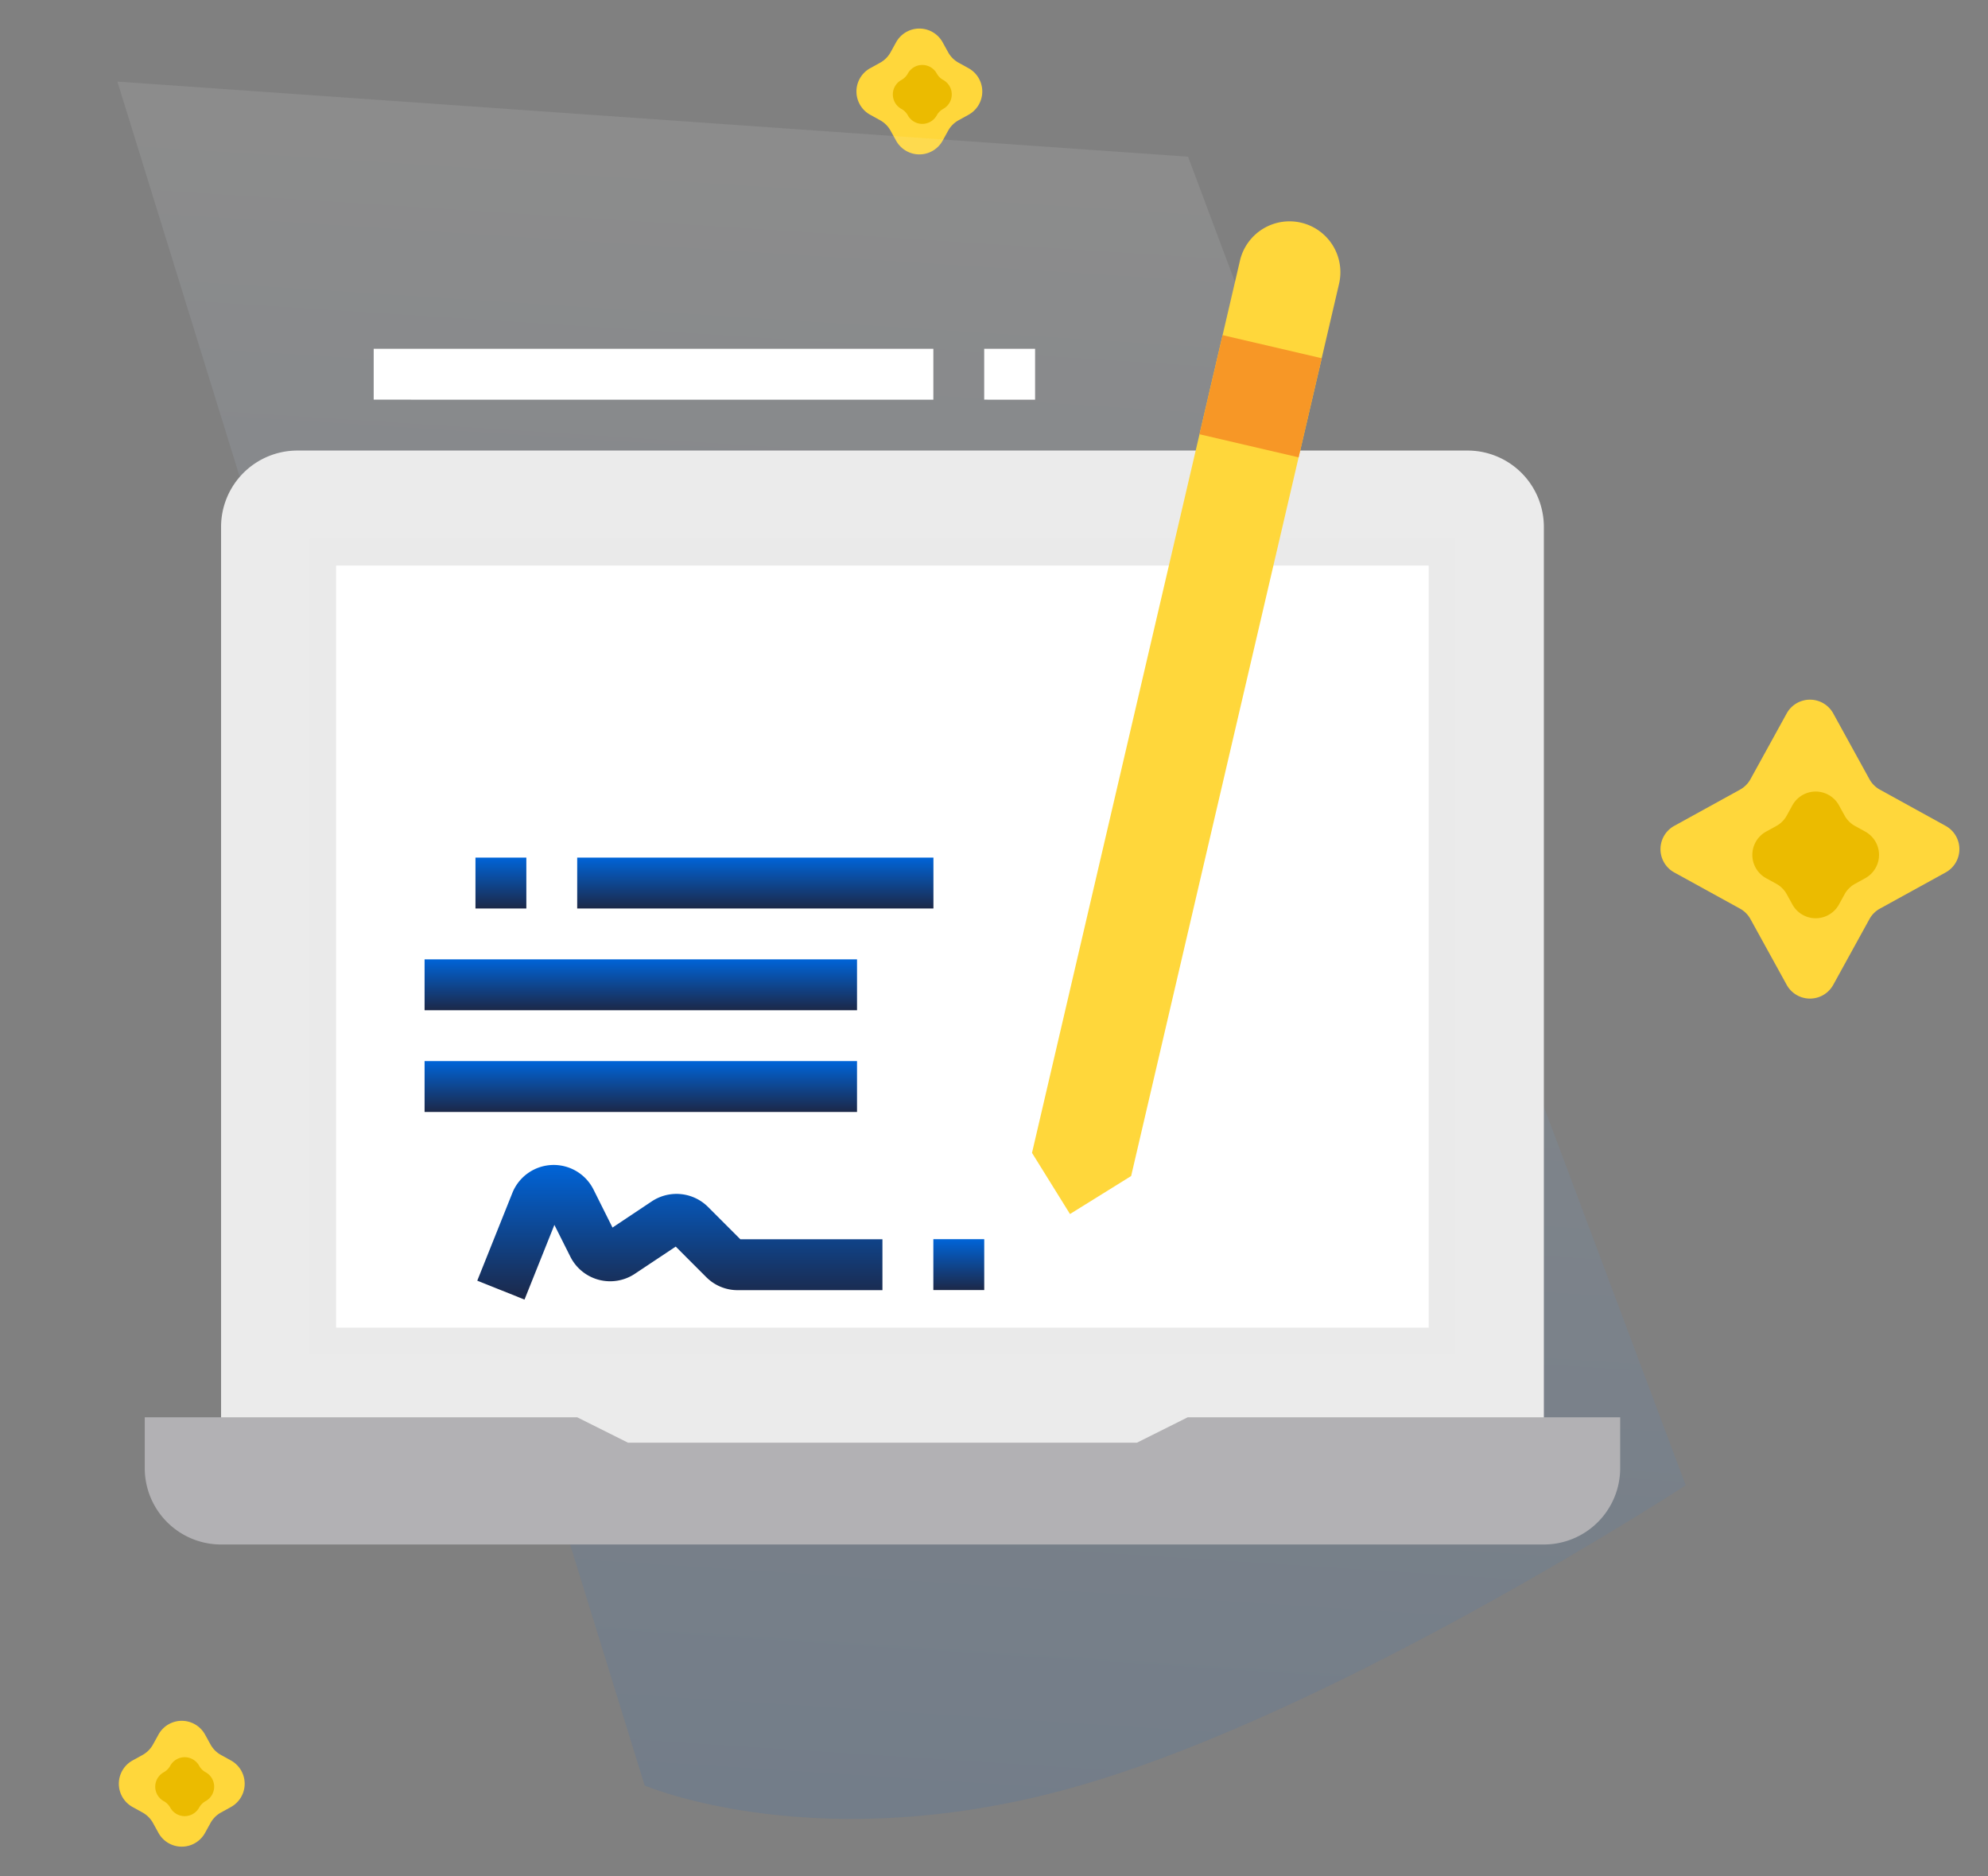 <svg xmlns="http://www.w3.org/2000/svg" xmlns:xlink="http://www.w3.org/1999/xlink" width="74.781" height="70.569" viewBox="0 0 74.781 70.569">
  <rect x="0" y="0" width="74.781" height="70.569" fill="#808080" stroke="none"/>
  <defs>
    <linearGradient id="linear-gradient" x1="0.5" x2="0.5" y2="1" gradientUnits="objectBoundingBox">
      <stop offset="0" stop-color="#fff"/>
      <stop offset="1" stop-color="#0064d8"/>
    </linearGradient>
    <linearGradient id="linear-gradient-2" x1="0.5" x2="0.5" y2="1" gradientUnits="objectBoundingBox">
      <stop offset="0" stop-color="#0064d8"/>
      <stop offset="1" stop-color="#1c2848"/>
    </linearGradient>
  </defs>
  <g id="applications-white" transform="translate(-400.555 -360.665)">
    <g id="Group_80" data-name="Group 80" transform="translate(461.942 385.908)">
      <path id="Polygon_1" data-name="Polygon 1" d="M5.821,1.592a1,1,0,0,1,1.752,0L8.934,4.065a1,1,0,0,0,.394.394L11.8,5.821a1,1,0,0,1,0,1.752L9.328,8.934a1,1,0,0,0-.394.394L7.573,11.8a1,1,0,0,1-1.752,0L4.459,9.328a1,1,0,0,0-.394-.394L1.592,7.573a1,1,0,0,1,0-1.752L4.065,4.459a1,1,0,0,0,.394-.394Z" fill="#ffd73b"/>
      <path id="Polygon_2" data-name="Polygon 2" d="M2.58,1.592a1,1,0,0,1,1.752,0l.211.384a1,1,0,0,0,.394.394l.384.211a1,1,0,0,1,0,1.752l-.384.211a1,1,0,0,0-.394.394l-.211.384a1,1,0,0,1-1.752,0l-.211-.384a1,1,0,0,0-.394-.394l-.384-.211a1,1,0,0,1,0-1.752l.384-.211a1,1,0,0,0,.394-.394Z" transform="translate(3.456 3.456)" fill="#ebbb00"/>
    </g>
    <g id="Group_81" data-name="Group 81" transform="translate(403.951 424.317)">
      <path id="Polygon_1-2" data-name="Polygon 1" d="M2.565,1.592a1,1,0,0,1,1.752,0l.206.373a1,1,0,0,0,.394.394l.373.206a1,1,0,0,1,0,1.752l-.373.206a1,1,0,0,0-.394.394l-.206.373a1,1,0,0,1-1.752,0l-.206-.373a1,1,0,0,0-.394-.394l-.373-.206a1,1,0,0,1,0-1.752l.373-.206a1,1,0,0,0,.394-.394Z" transform="translate(0)" fill="#ffd73b"/>
      <path id="Polygon_2-2" data-name="Polygon 2" d="M1.232.988a.621.621,0,0,1,1.087,0h0a.621.621,0,0,0,.244.244h0a.621.621,0,0,1,0,1.087h0a.621.621,0,0,0-.244.244h0a.621.621,0,0,1-1.087,0h0A.621.621,0,0,0,.988,2.32h0a.621.621,0,0,1,0-1.087h0A.621.621,0,0,0,1.232.988Z" transform="translate(1.776 1.776)" fill="#ebbb00"/>
    </g>
    <g id="Group_82" data-name="Group 82" transform="translate(431.697 360.665)">
      <path id="Polygon_1-3" data-name="Polygon 1" d="M2.565,1.592a1,1,0,0,1,1.752,0l.206.373a1,1,0,0,0,.394.394l.373.206a1,1,0,0,1,0,1.752l-.373.206a1,1,0,0,0-.394.394l-.206.373a1,1,0,0,1-1.752,0l-.206-.373a1,1,0,0,0-.394-.394l-.373-.206a1,1,0,0,1,0-1.752l.373-.206a1,1,0,0,0,.394-.394Z" transform="translate(0 0)" fill="#ffd73b"/>
      <path id="Polygon_2-3" data-name="Polygon 2" d="M1.232.988a.621.621,0,0,1,1.087,0h0a.621.621,0,0,0,.244.244h0a.621.621,0,0,1,0,1.087h0a.621.621,0,0,0-.244.244h0a.621.621,0,0,1-1.087,0h0A.621.621,0,0,0,.988,2.32h0a.621.621,0,0,1,0-1.087h0A.621.621,0,0,0,1.232.988Z" transform="translate(1.776 1.776)" fill="#ebbb00"/>
    </g>
    <path id="Path_28456" data-name="Path 28456" d="M40.356,0l22.16,48.52S50.138,57.876,40.574,61.376,24.26,62.516,24.26,62.516L0,0Z" transform="matrix(0.998, 0.07, -0.07, 0.998, 404.97, 363.734)" opacity="0.1" fill="url(#linear-gradient)"/>
    <g id="Flat" transform="translate(382 329)">
      <path id="Path_28457" data-name="Path 28457" d="M97.758,152.189V114.871A2.871,2.871,0,0,0,94.888,112H50.871A2.871,2.871,0,0,0,48,114.871v37.319Z" transform="translate(-21.129 -63.388)" fill="#ebebeb"/>
      <path id="Path_28458" data-name="Path 28458" d="M80,144h42.1v29.664H80Z" transform="translate(-49.302 -91.561)" fill="#fff" stroke="#eaeaea" stroke-width="1"/>
      <path id="Path_28459" data-name="Path 28459" d="M63.232,416H79.5v1.914a2.871,2.871,0,0,1-2.871,2.871H26.871A2.871,2.871,0,0,1,24,417.914V416H40.267l1.914.957H61.319Z" transform="translate(0 -331.026)" fill="#b2b1b4"/>
      <path id="Path_28461" data-name="Path 28461" d="M306.764,75.9l-2.3,1.429-1.429-2.3,7.82-33.549a1.914,1.914,0,1,1,3.728.869Z" transform="translate(-245.66 0)" fill="#ffd73b"/>
      <path id="Path_28462" data-name="Path 28462" d="M0,0H3.828V3.828H0Z" transform="translate(63.676 47.999) rotate(-76.881)" fill="#f79726"/>
      <g id="Group_7570" data-name="Group 7570" transform="translate(34.526 63.922)">
        <path id="Path_28463" data-name="Path 28463" d="M128,240h1.914v1.914H128Z" transform="translate(-126.086 -240)" fill="url(#linear-gradient-2)"/>
        <path id="Path_28464" data-name="Path 28464" d="M160,240h13.4v1.914H160Z" transform="translate(-154.259 -240)" fill="url(#linear-gradient-2)"/>
        <path id="Path_28465" data-name="Path 28465" d="M112,272h16.267v1.914H112Z" transform="translate(-112 -268.172)" fill="url(#linear-gradient-2)"/>
        <path id="Path_28466" data-name="Path 28466" d="M112,304h16.267v1.914H112Z" transform="translate(-112 -296.345)" fill="url(#linear-gradient-2)"/>
        <path id="Path_28467" data-name="Path 28467" d="M130.349,341.7l-1.777-.711,1.32-3.3a1.675,1.675,0,0,1,3.053-.127l.714,1.429,1.479-.986a1.679,1.679,0,0,1,2.113.209l1.217,1.218h5.345v1.914H138.37a1.664,1.664,0,0,1-1.184-.49l-1.149-1.149L134.5,340.73a1.675,1.675,0,0,1-2.427-.644l-.6-1.195Z" transform="translate(-126.59 -325.075)" fill="url(#linear-gradient-2)"/>
        <path id="Path_28468" data-name="Path 28468" d="M272,360h1.914v1.914H272Z" transform="translate(-252.862 -345.647)" fill="url(#linear-gradient-2)"/>
      </g>
      <path id="Path_28469" data-name="Path 28469" d="M96,80h21.052v1.914H96Z" transform="translate(-63.388 -35.216)" fill="#fff"/>
      <path id="Path_28470" data-name="Path 28470" d="M288,80h1.914v1.914H288Z" transform="translate(-232.423 -35.216)" fill="#fff"/>
    </g>
  </g>
</svg>
